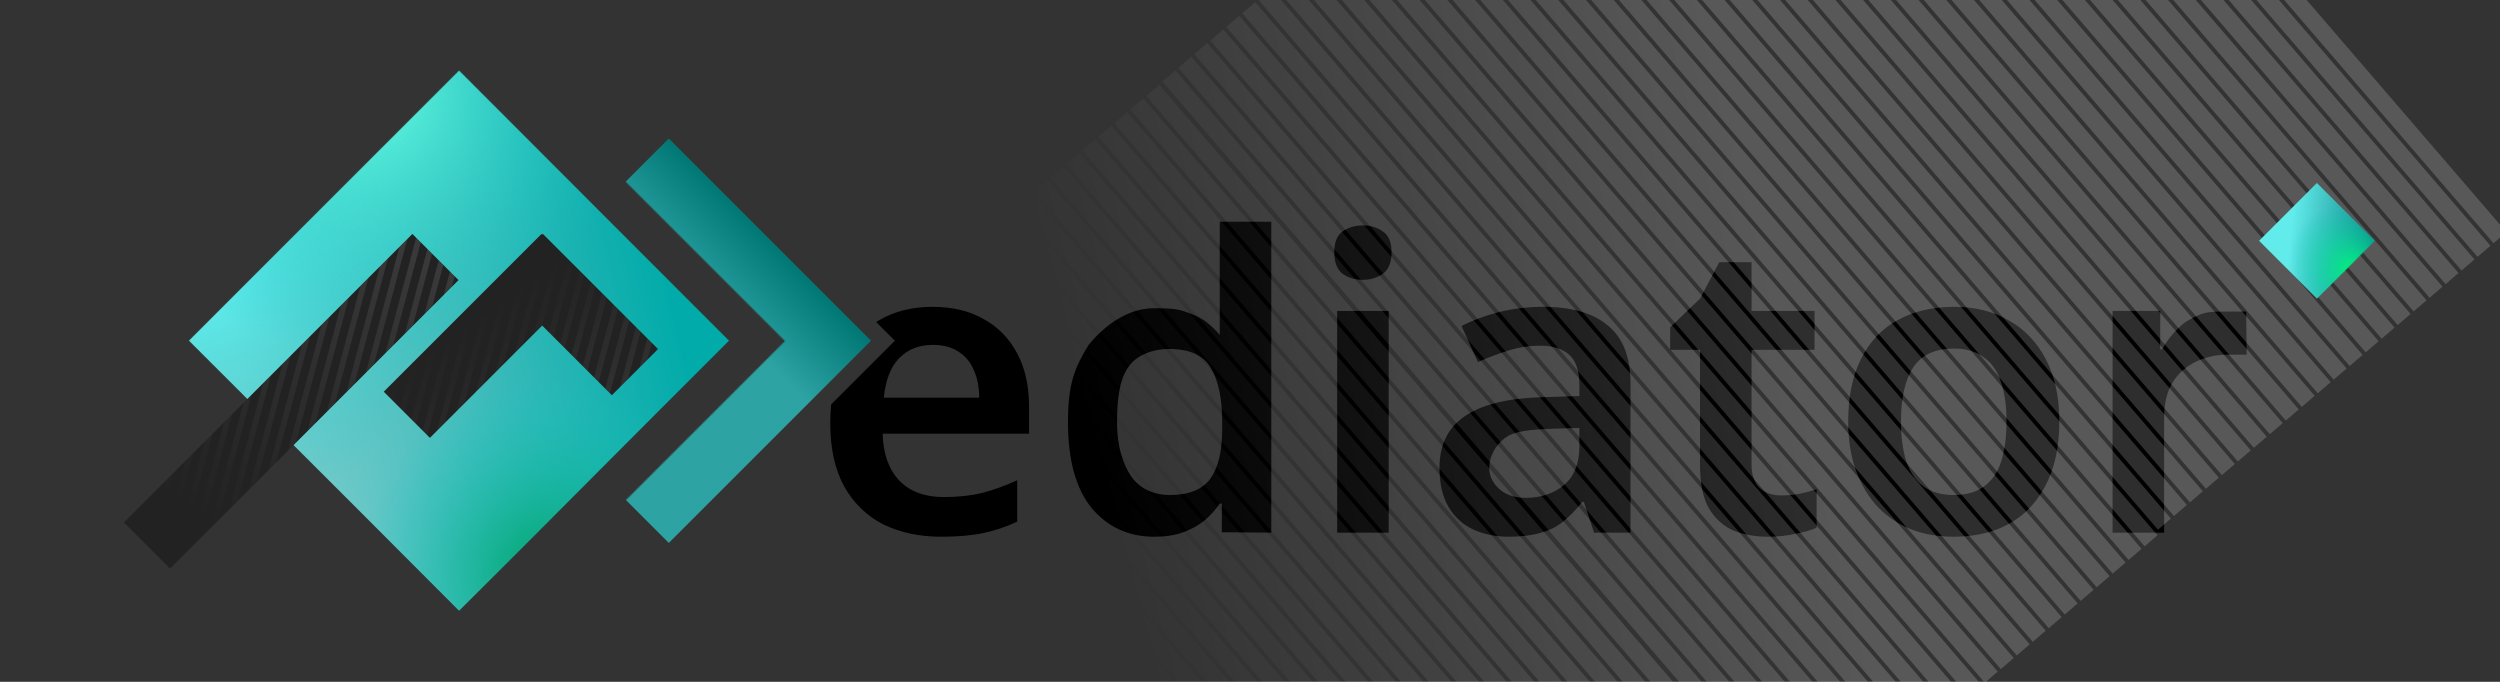 <svg width="2200" height="600" viewBox="0 0 2200 600" fill="none" xmlns="http://www.w3.org/2000/svg">
<rect x="0" y="0" width="2200" height="600" fill="#333333" stroke="none"/>
<g clip-path="url(#clip0_25_53)">
<path fill-rule="evenodd" clip-rule="evenodd" d="M731.395 355.919C730.892 361.237 730.64 366.799 730.64 372.604C730.64 394.684 734.72 413.164 742.88 428.044C751.28 442.924 762.8 454.084 777.44 461.524C792.32 468.724 809.24 472.324 828.2 472.324C842.6 472.324 854.96 471.244 865.28 469.084C875.6 466.924 885.56 463.564 895.16 459.004V422.644C884.6 427.444 874.28 431.164 864.2 433.804C854.36 436.204 843.08 437.404 830.36 437.404C813.8 437.404 800.84 432.604 791.48 423.004C782.12 413.164 777.2 399.364 776.72 381.604H905.6V358.564C905.6 339.844 902.12 324.004 895.16 311.044C888.2 297.844 878.36 287.764 865.64 280.804C853.16 273.604 838.16 270.004 820.64 270.004C802.64 270.004 786.92 273.964 773.48 281.884C772.645 282.361 771.821 282.853 771.009 283.36L787.481 299.833L731.395 355.919ZM1015.78 472.324C993.22 472.324 974.86 463.924 960.7 447.124C946.78 430.084 939.82 404.884 939.82 371.524C939.82 338.164 945.5 323.644 958 303.484C972.16 286.204 992.46 271.224 1015.5 271.224C1025.1 271.224 1034.86 271.324 1042.06 273.964C1049.5 276.364 1056.72 279.404 1062 283.724C1067.28 288.044 1069 289.724 1073.38 294.724V294.224V282.964V263.524V195.124H1118.74V468.724L1075.18 468.364V443.164H1073.38C1069.78 448.444 1065.34 453.364 1060.06 457.924C1054.78 462.244 1048.54 465.724 1041.34 468.364C1034.14 471.004 1025.62 472.324 1015.78 472.324ZM1029.46 435.604C1046.26 435.604 1058.14 430.804 1065.1 421.204C1072.06 411.604 1075.54 397.084 1075.54 377.644V371.884C1075.54 350.764 1072.18 334.684 1065.46 323.644C1058.98 312.604 1046.74 307.084 1028.74 307.084C1015.06 307.084 999.94 312.124 992.5 323.644C985.06 334.924 983 351.244 983 371.884C983 392.524 988.06 408.424 995.5 419.224C1002.94 430.024 1015.3 435.604 1029.46 435.604ZM820.64 303.484C808.64 303.484 798.8 307.444 791.12 315.364C783.68 323.044 779.24 334.564 777.8 349.924H861.68C861.68 340.804 860.12 332.764 857 325.804C854.12 318.844 849.68 313.444 843.68 309.604C837.68 305.524 830 303.484 820.64 303.484ZM1222.05 468.724V273.604H1176.69V468.724H1222.05ZM1217.01 203.764C1211.97 200.164 1206.09 198.364 1199.37 198.364C1192.41 198.364 1186.41 200.164 1181.37 203.764C1176.57 207.124 1174.17 213.244 1174.17 222.124C1174.17 230.764 1176.57 237.004 1181.37 240.844C1186.41 244.444 1192.41 246.244 1199.37 246.244C1206.09 246.244 1211.97 244.444 1217.01 240.844C1222.05 237.004 1224.57 230.764 1224.57 222.124C1224.57 213.244 1222.05 207.124 1217.01 203.764ZM1357.81 270.004C1383.01 270.004 1402.09 275.524 1415.05 286.564C1428.25 297.364 1434.85 314.404 1434.85 337.684V468.724H1402.81L1393.81 441.724H1392.37C1386.85 448.684 1381.09 454.564 1375.09 459.364C1369.33 463.924 1362.61 467.164 1354.93 469.084C1347.49 471.244 1338.37 472.324 1327.57 472.324C1316.05 472.324 1305.61 470.164 1296.25 465.844C1287.13 461.524 1279.93 454.924 1274.65 446.044C1269.37 436.924 1266.73 425.524 1266.73 411.844C1266.73 391.684 1274.05 376.564 1288.69 366.484C1303.57 356.164 1326.01 350.524 1356.01 349.564L1389.85 348.484V338.764C1389.85 326.284 1386.85 317.404 1380.85 312.124C1374.85 306.844 1366.45 304.204 1355.65 304.204C1345.81 304.204 1336.33 305.644 1327.21 308.524C1318.09 311.404 1309.21 314.764 1300.57 318.604L1286.17 286.924C1295.77 281.884 1306.69 277.804 1318.93 274.684C1331.41 271.564 1344.37 270.004 1357.81 270.004ZM1366.09 377.284C1346.17 378.004 1331.68 379.484 1324 385.724C1316.32 391.724 1310.5 401.524 1310.5 411.844C1310.5 420.964 1315.93 427.924 1321.45 432.004C1326.97 436.084 1334.05 438.124 1342.69 438.124C1355.89 438.124 1367.05 434.404 1376.17 426.964C1385.29 419.284 1389.85 408.004 1389.85 393.124V376.564L1366.09 377.284ZM1583.85 434.524C1578.57 435.484 1573.05 435.964 1567.29 435.964C1559.61 435.964 1553.37 433.804 1548.57 429.484C1543.77 424.924 1541.37 418.084 1541.37 408.964V307.804H1596.81V273.604H1541.37V230.764H1512.93L1496.1 262.724L1469.73 288.004V307.804H1496.01V409.324C1496.01 425.644 1498.65 438.364 1503.93 447.484C1509.45 456.604 1516.65 463.084 1525.53 466.924C1534.65 470.524 1544.73 472.324 1555.77 472.324C1564.17 472.324 1572.21 471.484 1579.89 469.804C1587.57 468.364 1593.81 466.564 1598.61 464.404V430.564C1594.05 432.004 1589.13 433.324 1583.85 434.524ZM1812.18 370.804C1812.18 387.124 1810.02 401.524 1805.7 414.004C1801.38 426.484 1795.14 437.164 1786.98 446.044C1779.06 454.684 1769.22 461.284 1757.46 465.844C1745.94 470.164 1733.1 472.324 1718.94 472.324C1705.5 472.324 1693.14 470.164 1681.86 465.844C1670.58 461.284 1660.74 454.684 1652.34 446.044C1644.18 437.164 1637.82 426.484 1633.26 414.004C1628.7 401.524 1626.42 387.124 1626.42 370.804C1626.42 349.204 1630.14 330.964 1637.58 316.084C1645.02 300.964 1655.7 289.564 1669.62 281.884C1683.78 273.964 1700.46 270.004 1719.66 270.004C1737.9 270.004 1753.86 273.964 1767.54 281.884C1781.46 289.564 1792.38 300.964 1800.3 316.084C1808.22 330.964 1812.18 349.204 1812.18 370.804ZM1672.86 370.804C1672.86 384.484 1674.42 396.244 1677.54 406.084C1680.9 415.684 1685.94 423.004 1692.66 428.044C1699.62 433.084 1708.5 435.604 1719.3 435.604C1730.34 435.604 1739.22 433.084 1745.94 428.044C1752.9 423.004 1757.94 415.684 1761.06 406.084C1764.18 396.244 1765.74 384.484 1765.74 370.804C1765.74 356.884 1764.06 345.244 1760.7 335.884C1757.58 326.284 1752.54 319.084 1745.58 314.284C1738.86 309.244 1730.1 306.724 1719.3 306.724C1702.98 306.724 1691.1 312.244 1683.66 323.284C1676.46 334.324 1672.86 350.164 1672.86 370.804ZM1961.93 274.176C1960.88 274.2 1959.9 274.224 1959 274.224C1958.23 274.224 1957.47 274.221 1956.71 274.218C1948.99 274.189 1942 274.163 1935 277.224C1927.56 280.584 1922.79 282.964 1917.03 288.724C1911.27 294.244 1906.47 300.484 1902.63 307.444H1901V273.604H1859.07V468.724H1904.43V367.564C1904.43 357.964 1905.87 349.684 1908.75 342.724C1911.87 335.764 1915.95 330.124 1920.99 325.804C1926.27 321.244 1932.15 317.884 1938.63 315.724C1945.35 313.324 1952.31 312.124 1959.51 312.124H1968.51H1977.06L1976.64 274.224C1973.99 274.144 1973.5 274.13 1969.44 274.224C1966.8 274.059 1964.22 274.121 1961.93 274.176Z" fill="black"/>
<path d="M1597.67 727.96L1028.58 66.819M1625.79 703.952L1056.7 42.811M1653.91 679.944L1084.83 18.803M1682.03 655.936L1112.95 -5.205M1710.15 631.928L1141.07 -29.213M1738.27 607.92L1169.19 -53.221M1766.39 583.911L1197.31 -77.229M1794.52 559.903L1225.43 -101.237M1822.64 535.895L1253.55 -125.245M1850.76 511.887L1281.67 -149.253M1878.88 487.879L1309.8 -173.261M1611.73 715.956L1042.64 54.815M1639.85 691.948L1070.77 30.807M1667.97 667.94L1098.89 6.799M1696.09 643.932L1127.01 -17.209M1724.21 619.924L1155.13 -41.217M1752.33 595.915L1183.25 -65.225M1780.45 571.907L1211.37 -89.233M1808.58 547.899L1239.49 -113.241M1836.7 523.891L1267.61 -137.249M1864.82 499.883L1295.74 -161.257M1892.94 475.875L1323.86 -185.265M1904.71 461.225L1335.63 -199.915M1932.83 437.217L1363.75 -223.923M1960.95 413.209L1391.87 -247.932M1989.07 389.201L1419.99 -271.94M2017.19 365.193L1448.11 -295.948M2045.32 341.185L1476.23 -319.956M2073.44 317.177L1504.35 -343.964M2101.56 293.169L1532.47 -367.972M2129.68 269.161L1560.6 -391.98M2157.8 245.153L1588.72 -415.988M2185.92 221.145L1616.84 -439.996M1918.77 449.221L1349.69 -211.919M1946.89 425.213L1377.81 -235.928M1975.01 401.205L1405.93 -259.936M2003.13 377.197L1434.05 -283.944M2031.25 353.189L1462.17 -307.952M2059.38 329.181L1490.29 -331.96M2087.5 305.173L1518.41 -355.968M2115.62 281.165L1546.54 -379.976M2143.74 257.156L1574.66 -403.984M2171.86 233.148L1602.78 -427.992M2199.98 209.141L1630.9 -452M981.156 1259.5L412.073 598.362M1009.28 1235.49L440.194 574.354M1037.4 1211.49L468.315 550.346M1065.52 1187.48L496.436 526.338M1093.64 1163.47L524.558 502.33M1121.76 1139.46L552.679 478.321M1149.88 1115.45L580.8 454.313M1178 1091.45L608.921 430.305M1206.13 1067.44L637.042 406.297M1234.25 1043.43L665.164 382.289M1262.37 1019.42L693.285 358.281M995.216 1247.5L426.133 586.358M1023.34 1223.49L454.255 562.35M1051.46 1199.48L482.376 538.341M1079.58 1175.47L510.497 514.333M1107.7 1151.47L538.618 490.326M1135.82 1127.46L566.739 466.317M1163.94 1103.45L594.861 442.309M1192.06 1079.44L622.982 418.301M1220.19 1055.43L651.103 394.293M1248.31 1031.43L679.224 370.285M1276.43 1007.42L707.345 346.277M1288.2 992.767L719.115 331.627M1316.32 968.759L747.236 307.619M1344.44 944.751L775.358 283.611M1372.56 920.743L803.479 259.603M1400.68 896.735L831.6 235.595M1428.8 872.727L859.721 211.587M1456.93 848.719L887.842 187.579M1485.05 824.711L915.964 163.571M1513.17 800.703L944.085 139.563M1541.29 776.695L972.206 115.555M1569.41 752.687L1000.33 91.546M1302.26 980.763L733.176 319.623M1330.38 956.755L761.297 295.615M1358.5 932.747L789.418 271.607M1386.62 908.739L817.539 247.599M1414.74 884.731L845.661 223.591M1442.86 860.723L873.782 199.583M1470.99 836.715L901.903 175.575M1499.11 812.707L930.024 151.567M1527.23 788.699L958.145 127.559M1555.35 764.691L986.267 103.55M1583.47 740.683L1014.39 79.542" stroke="url(#paint0_linear_25_53)" stroke-opacity="0.2" stroke-width="15"/>
<rect x="166.451" y="299.776" width="335.928" height="335.928" transform="rotate(-45 166.451 299.776)" fill="url(#paint1_linear_25_53)"/>
<mask id="mask0_25_53" style="mask-type:alpha" maskUnits="userSpaceOnUse" x="166" y="62" width="476" height="476">
<rect x="166.451" y="299.776" width="335.928" height="335.928" transform="rotate(-45 166.451 299.776)" fill="url(#paint2_linear_25_53)"/>
</mask>
<g mask="url(#mask0_25_53)">
<circle cx="210.311" cy="230.702" r="210.329" fill="url(#paint3_radial_25_53)"/>
<ellipse cx="289.558" cy="61.243" rx="297.55" ry="272.131" fill="url(#paint4_radial_25_53)"/>
<ellipse cx="444.866" cy="485.386" rx="327.027" ry="265.157" fill="url(#paint5_radial_25_53)"/>
</g>
<mask id="mask1_25_53" style="mask-type:alpha" maskUnits="userSpaceOnUse" x="427" y="35" width="528" height="528">
<path d="M954.188 35.724H427.188V37.155L427.514 36.829L690.788 300.102L428.166 562.724H954.188V35.724Z" fill="#59FFFF"/>
</mask>
<g mask="url(#mask1_25_53)">
<rect x="410.616" y="299.833" width="251.634" height="251.634" transform="rotate(-45 410.616 299.833)" fill="url(#paint6_linear_25_53)"/>
</g>
<rect x="109" y="459.765" width="359.067" height="57.451" transform="rotate(-45 109 459.765)" fill="#222222"/>
<rect x="538.441" y="347.799" width="143.272" height="57.451" transform="rotate(-135 538.441 347.799)" fill="#222222"/>
<rect x="337.698" y="344.693" width="196.33" height="57.451" transform="rotate(-45 337.698 344.693)" fill="#222222"/>
<mask id="mask2_25_53" style="mask-type:alpha" maskUnits="userSpaceOnUse" x="337" y="205" width="243" height="181">
<path d="M538.441 347.799L437.132 246.491L477.756 205.867L579.065 307.176L538.441 347.799Z" fill="#222222"/>
<path d="M337.698 344.693L476.524 205.867L517.148 246.491L378.322 385.317L337.698 344.693Z" fill="#222222"/>
</mask>
<g mask="url(#mask2_25_53)">
<path d="M263.675 558.66L370.642 157.255M287.162 564.918L394.129 163.513M310.648 571.177L417.615 169.772M334.135 577.436L441.102 176.031M357.621 583.695L464.588 182.289M381.108 589.953L488.074 188.548M404.594 596.212L511.561 194.807M428.081 602.471L535.047 201.066M451.567 608.729L558.534 207.324M475.054 614.988L582.02 213.583M498.54 621.247L605.507 219.842M275.419 561.789L382.385 160.384M298.905 568.048L405.872 166.643M322.391 574.306L429.358 172.901M345.878 580.565L452.845 179.16M369.364 586.824L476.331 185.419M392.851 593.083L499.818 191.677M416.337 599.341L523.304 197.936M439.824 605.6L546.791 204.195M463.31 611.859L570.277 210.454M486.797 618.117L593.764 216.712M510.283 624.376L617.25 222.971" stroke="url(#paint7_linear_25_53)" stroke-opacity="0.1" stroke-width="5"/>
</g>
<mask id="mask3_25_53" style="mask-type:alpha" maskUnits="userSpaceOnUse" x="109" y="205" width="295" height="296">
<rect x="109" y="459.765" width="359.067" height="57.451" transform="rotate(-45 109 459.765)" fill="#222222"/>
</mask>
<g mask="url(#mask3_25_53)">
<path d="M88.654 552.424L195.621 151.019M112.14 558.683L219.107 157.278M135.627 564.942L242.594 163.537M159.113 571.201L266.08 169.795M182.6 577.459L289.567 176.054M206.086 583.718L313.053 182.313M229.573 589.977L336.539 188.571M253.059 596.235L360.026 194.83M276.546 602.494L383.512 201.089M300.032 608.753L406.999 207.348M323.519 615.011L430.485 213.606M100.397 555.554L207.364 154.149M123.884 561.812L230.85 160.407M147.37 568.071L254.337 166.666M170.856 574.33L277.823 172.925M194.343 580.589L301.31 179.183M217.829 586.847L324.796 185.442M241.316 593.106L348.283 191.701M264.802 599.365L371.769 197.96M288.289 605.623L395.256 204.218M311.775 611.882L418.742 210.477M335.262 618.141L442.229 216.736" stroke="url(#paint8_linear_25_53)" stroke-opacity="0.1" stroke-width="5"/>
</g>
<rect x="1988" y="211.872" width="71.944" height="71.944" transform="rotate(-45 1988 211.872)" fill="url(#paint9_linear_25_53)"/>
<mask id="mask4_25_53" style="mask-type:alpha" maskUnits="userSpaceOnUse" x="1988" y="161" width="102" height="102">
<rect x="1988" y="211.872" width="71.944" height="71.944" transform="rotate(-45 1988 211.872)" fill="url(#paint10_linear_25_53)"/>
</mask>
<g mask="url(#mask4_25_53)">
<circle cx="2058.5" cy="227.5" r="54.5" fill="url(#paint11_radial_25_53)"/>
</g>
</g>
<defs>
<linearGradient id="paint0_linear_25_53" x1="1540.5" y1="176.222" x2="944.795" y2="331.204" gradientUnits="userSpaceOnUse">
<stop stop-color="white" stop-opacity="0.9"/>
<stop offset="1" stop-color="white" stop-opacity="0"/>
</linearGradient>
<linearGradient id="paint1_linear_25_53" x1="170.888" y1="361.596" x2="499.351" y2="566.709" gradientUnits="userSpaceOnUse">
<stop stop-color="#80CECE"/>
<stop offset="1" stop-color="#01ABA9"/>
</linearGradient>
<linearGradient id="paint2_linear_25_53" x1="170.888" y1="361.596" x2="499.351" y2="566.709" gradientUnits="userSpaceOnUse">
<stop stop-color="#80CECE"/>
<stop offset="1" stop-color="#01ABA9"/>
</linearGradient>
<radialGradient id="paint3_radial_25_53" cx="0" cy="0" r="1" gradientUnits="userSpaceOnUse" gradientTransform="translate(159.435 220.775) rotate(41.417) scale(245.723)">
<stop stop-color="#67FFFF"/>
<stop offset="1" stop-color="#12C4C4" stop-opacity="0"/>
</radialGradient>
<radialGradient id="paint4_radial_25_53" cx="0" cy="0" r="1" gradientUnits="userSpaceOnUse" gradientTransform="translate(319.877 78.654) rotate(117.945) scale(236.998 241.891)">
<stop stop-color="#67FFE4"/>
<stop offset="1" stop-color="#12C4C4" stop-opacity="0"/>
</radialGradient>
<radialGradient id="paint5_radial_25_53" cx="0" cy="0" r="1" gradientUnits="userSpaceOnUse" gradientTransform="translate(478.188 502.351) rotate(-144.523) scale(159.63 173.405)">
<stop stop-color="#00A469"/>
<stop offset="1" stop-color="#12C4C4" stop-opacity="0"/>
</radialGradient>
<linearGradient id="paint6_linear_25_53" x1="583.698" y1="523.614" x2="662.602" y2="523.614" gradientUnits="userSpaceOnUse">
<stop stop-color="#2DA3A3"/>
<stop offset="1" stop-color="#007675"/>
</linearGradient>
<linearGradient id="paint7_linear_25_53" x1="569.711" y1="408.602" x2="458.124" y2="251.717" gradientUnits="userSpaceOnUse">
<stop stop-color="white"/>
<stop offset="1" stop-color="white" stop-opacity="0"/>
</linearGradient>
<linearGradient id="paint8_linear_25_53" x1="336.596" y1="213.05" x2="177.501" y2="456.663" gradientUnits="userSpaceOnUse">
<stop stop-color="white"/>
<stop offset="1" stop-color="white" stop-opacity="0"/>
</linearGradient>
<linearGradient id="paint9_linear_25_53" x1="2007" y1="231.054" x2="2059.68" y2="296.462" gradientUnits="userSpaceOnUse">
<stop stop-color="#62EBEB"/>
<stop offset="1" stop-color="#007675"/>
</linearGradient>
<linearGradient id="paint10_linear_25_53" x1="1993.92" y1="251.207" x2="2066.75" y2="284.441" gradientUnits="userSpaceOnUse">
<stop stop-color="#62EBEB"/>
<stop offset="1" stop-color="#007675"/>
</linearGradient>
<radialGradient id="paint11_radial_25_53" cx="0" cy="0" r="1" gradientUnits="userSpaceOnUse" gradientTransform="translate(2072.68 241.685) rotate(148.496) scale(54.29 66.414)">
<stop stop-color="#00FF75"/>
<stop offset="1" stop-color="#00BFB4" stop-opacity="0"/>
</radialGradient>
<clipPath id="clip0_25_53">
<rect width="2200" height="600" fill="white"/>
</clipPath>
</defs>
</svg>
